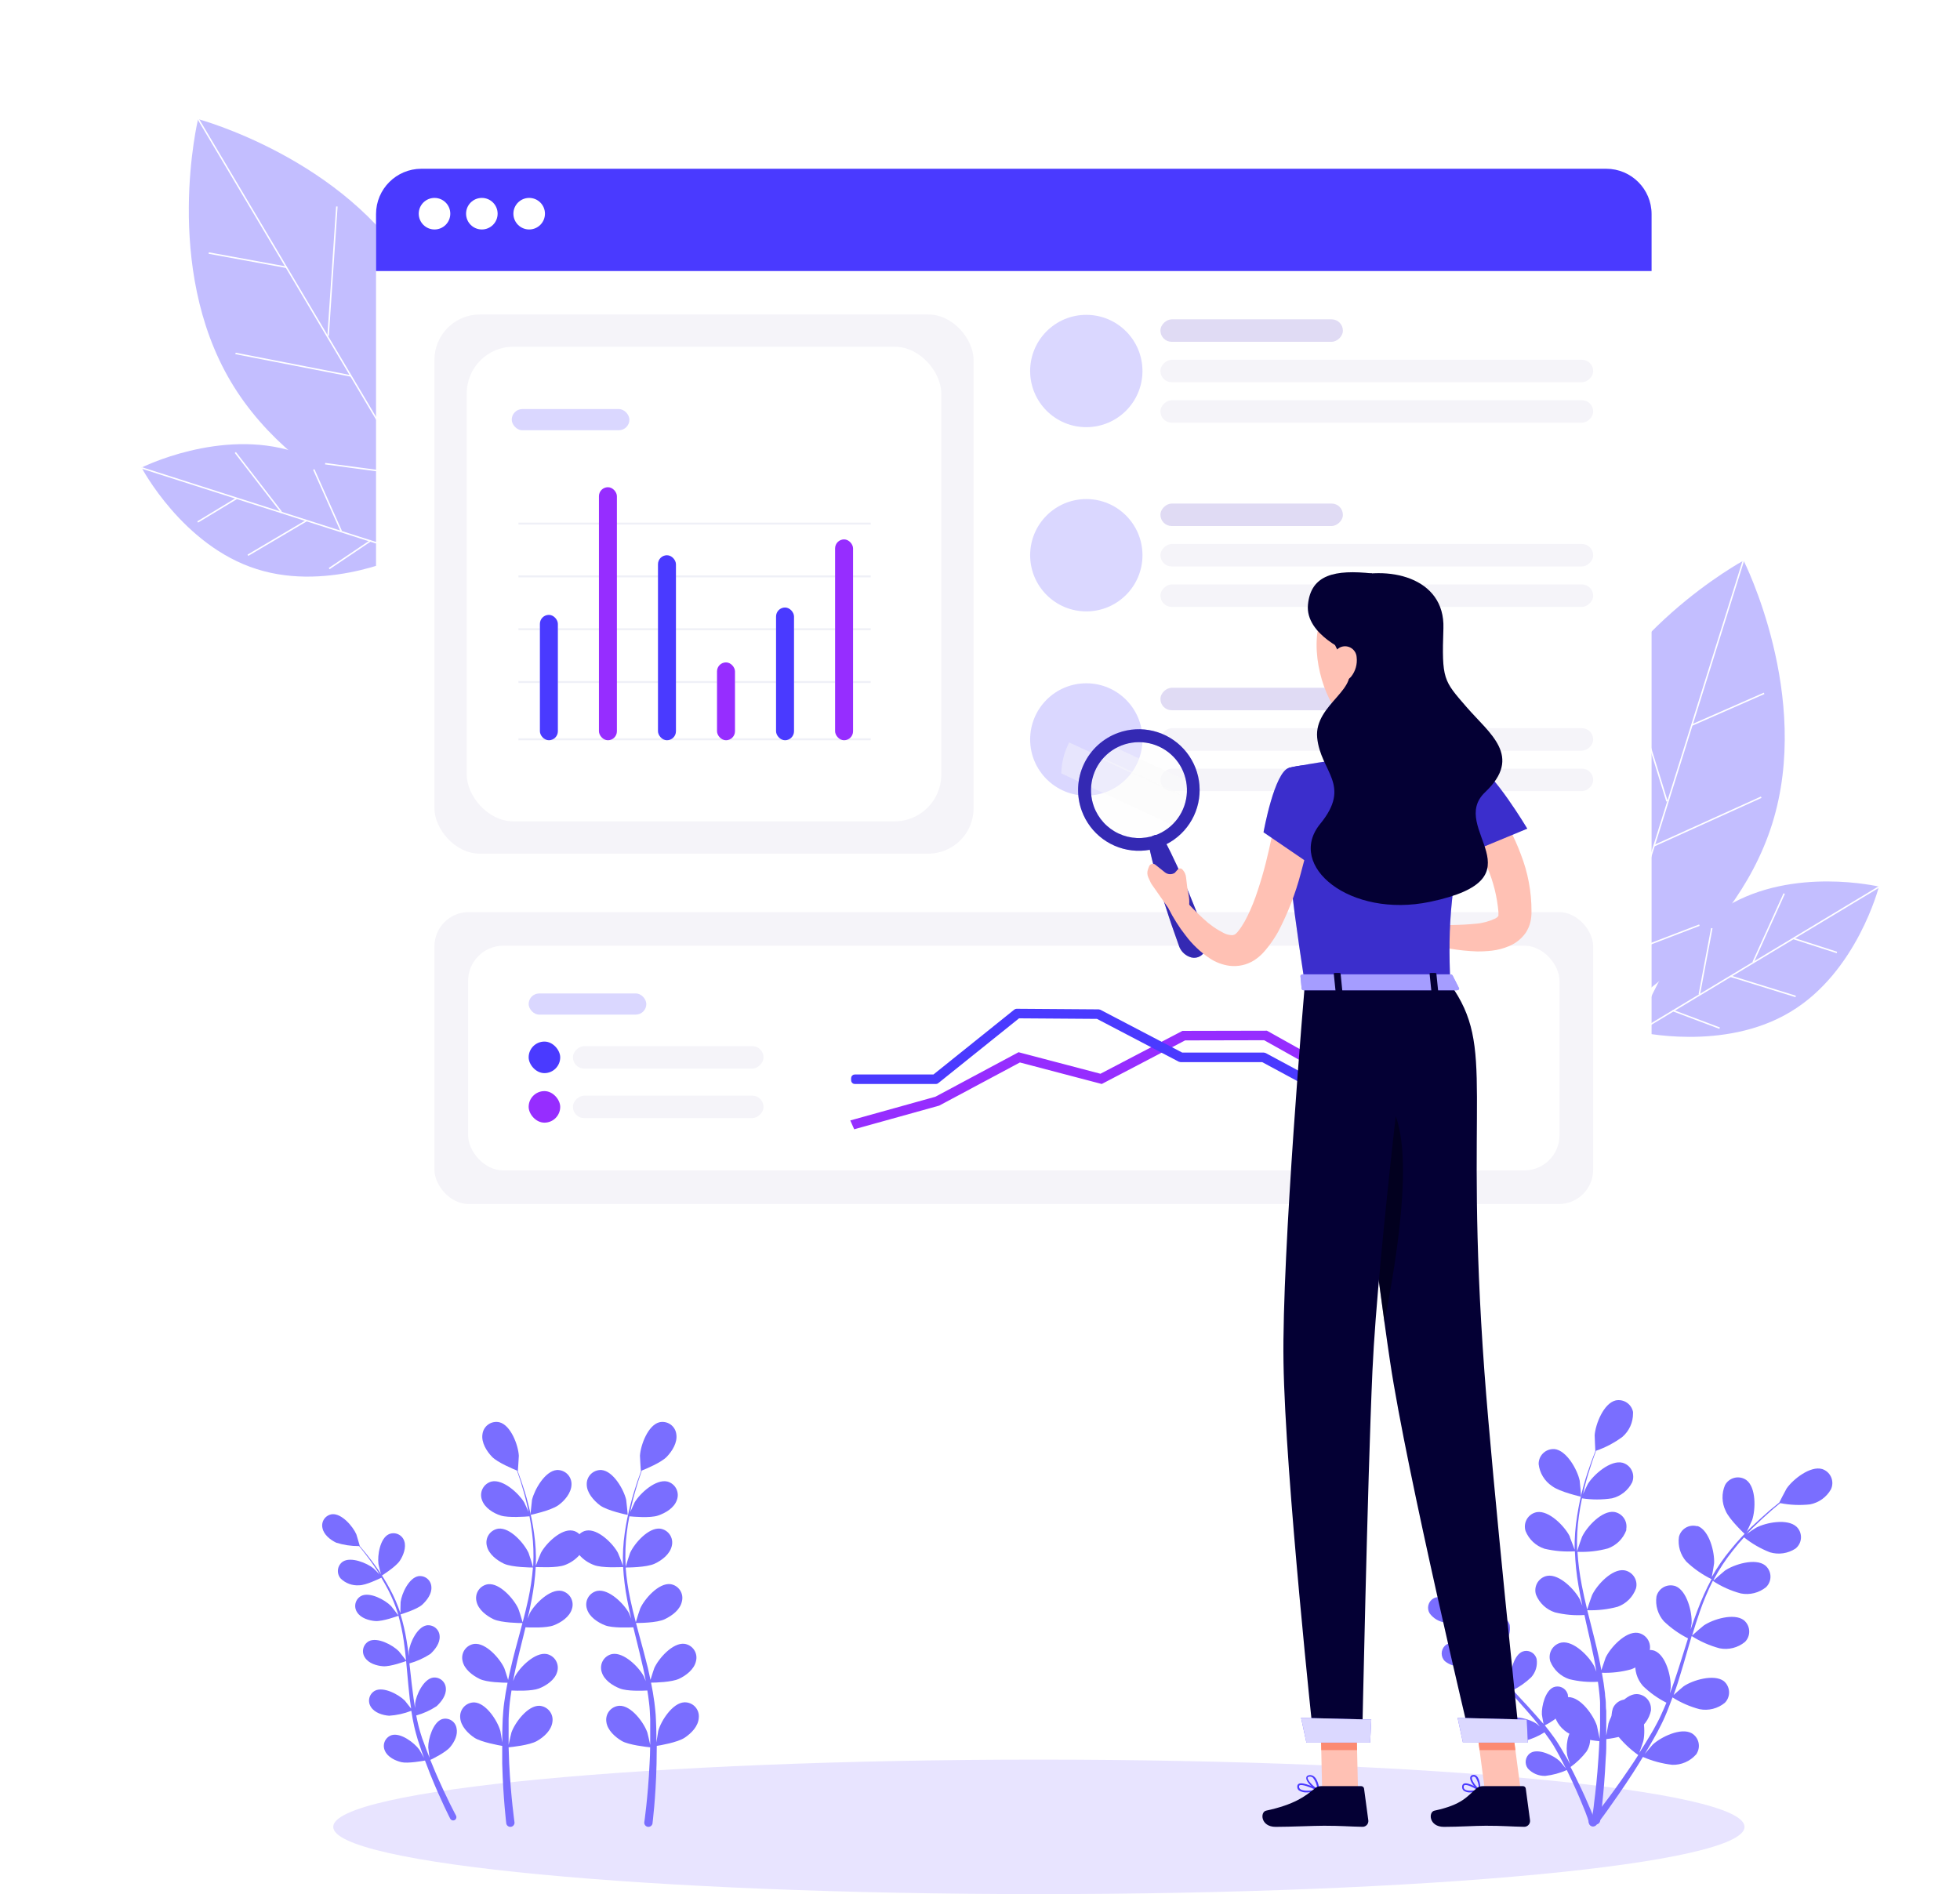 <svg width="626" height="605" viewBox="0 0 626 605" fill="none" xmlns="http://www.w3.org/2000/svg">
<path d="M73.752 121.946C95.619 158.742 142.431 171.258 142.431 171.258C142.431 171.258 153.811 124.15 131.945 87.354C110.078 50.558 63.266 38.042 63.266 38.042C63.266 38.042 51.886 85.15 73.752 121.946Z" fill="#C3BEFF"/>
<path d="M142.479 171.23L63.314 38.013" stroke="white" stroke-width="0.474" stroke-miterlimit="10"/>
<path d="M91.455 85.366L66.664 80.828" stroke="white" stroke-width="0.474" stroke-miterlimit="10"/>
<path d="M104.799 107.232L107.589 65.952" stroke="white" stroke-width="0.474" stroke-miterlimit="10"/>
<path d="M112.082 120.077L75.219 112.892" stroke="white" stroke-width="0.474" stroke-miterlimit="10"/>
<path d="M122.495 137.012L133.698 101.605" stroke="white" stroke-width="0.474" stroke-miterlimit="10"/>
<path d="M131.266 151.773L103.841 148.101" stroke="white" stroke-width="0.474" stroke-miterlimit="10"/>
<path d="M81.981 181.77C105.633 189.326 130.753 176.713 130.753 176.713C130.753 176.713 117.589 151.874 93.986 144.289C70.382 136.705 45.214 149.347 45.214 149.347C45.214 149.347 58.328 174.324 81.981 181.77Z" fill="#C3BEFF"/>
<path d="M130.792 176.777L45.204 149.44" stroke="white" stroke-width="0.474" stroke-miterlimit="10"/>
<path d="M75.632 159.159L63.13 166.722" stroke="white" stroke-width="0.474" stroke-miterlimit="10"/>
<path d="M89.836 163.515L75.168 144.537" stroke="white" stroke-width="0.474" stroke-miterlimit="10"/>
<path d="M97.929 166.274L79.181 177.353" stroke="white" stroke-width="0.474" stroke-miterlimit="10"/>
<path d="M108.973 169.619L100.215 149.95" stroke="white" stroke-width="0.474" stroke-miterlimit="10"/>
<path d="M118.451 172.649L105.14 181.612" stroke="white" stroke-width="0.474" stroke-miterlimit="10"/>
<path d="M142.628 114.718C136.845 138.852 151.299 162.99 151.299 162.99C151.299 162.99 175.09 147.994 180.847 123.854C186.604 99.713 172.205 75.63 172.205 75.63C172.205 75.63 148.385 90.577 142.628 114.718Z" fill="#C3BEFF"/>
<path d="M151.299 162.99L172.177 75.581" stroke="white" stroke-width="0.474" stroke-miterlimit="10"/>
<path d="M164.756 106.64L156.285 94.742" stroke="white" stroke-width="0.474" stroke-miterlimit="10"/>
<path d="M161.467 121.131L179.306 105.101" stroke="white" stroke-width="0.474" stroke-miterlimit="10"/>
<path d="M159.304 129.418L146.882 111.533" stroke="white" stroke-width="0.474" stroke-miterlimit="10"/>
<path d="M156.809 140.68L175.763 130.464" stroke="white" stroke-width="0.474" stroke-miterlimit="10"/>
<path d="M154.495 150.37L144.573 137.759" stroke="white" stroke-width="0.474" stroke-miterlimit="10"/>
<path d="M566.022 263.113C553.229 303.961 510.565 326.936 510.565 326.936C510.565 326.936 488.629 283.723 501.422 242.875C514.214 202.027 556.879 179.051 556.879 179.051C556.879 179.051 578.814 222.265 566.022 263.113Z" fill="#C3BEFF"/>
<path d="M510.51 326.92L556.824 179.035" stroke="white" stroke-width="0.474" stroke-miterlimit="10"/>
<path d="M540.362 231.602L563.438 221.468" stroke="white" stroke-width="0.474" stroke-miterlimit="10"/>
<path d="M532.419 255.956L520.186 216.432" stroke="white" stroke-width="0.474" stroke-miterlimit="10"/>
<path d="M528.294 270.135L562.507 254.641" stroke="white" stroke-width="0.474" stroke-miterlimit="10"/>
<path d="M522.065 289.015L503.001 257.146" stroke="white" stroke-width="0.474" stroke-miterlimit="10"/>
<path d="M516.934 305.401L542.773 295.502" stroke="white" stroke-width="0.474" stroke-miterlimit="10"/>
<path d="M571.808 323.222C550.536 336.029 523.185 329.55 523.185 329.55C523.185 329.55 530.266 302.344 551.485 289.52C572.704 276.696 600.109 283.192 600.109 283.192C600.109 283.192 593.107 310.521 571.808 323.222Z" fill="#C3BEFF"/>
<path d="M523.161 329.622L600.139 283.281" stroke="white" stroke-width="0.474" stroke-miterlimit="10"/>
<path d="M572.772 299.756L586.682 304.232" stroke="white" stroke-width="0.474" stroke-miterlimit="10"/>
<path d="M559.956 307.27L569.853 285.421" stroke="white" stroke-width="0.474" stroke-miterlimit="10"/>
<path d="M552.718 311.822L573.514 318.278" stroke="white" stroke-width="0.474" stroke-miterlimit="10"/>
<path d="M542.742 317.624L546.729 296.465" stroke="white" stroke-width="0.474" stroke-miterlimit="10"/>
<path d="M534.217 322.758L549.237 328.41" stroke="white" stroke-width="0.474" stroke-miterlimit="10"/>
<path d="M497.336 271.965C508.528 294.115 500.03 320.936 500.03 320.936C500.03 320.936 473.422 311.832 462.254 289.67C451.086 267.507 459.544 240.753 459.544 240.753C459.544 240.753 486.168 249.803 497.336 271.965Z" fill="#C3BEFF"/>
<path d="M500.029 320.936L459.559 240.699" stroke="white" stroke-width="0.474" stroke-miterlimit="10"/>
<path d="M473.942 269.209L479.441 255.677" stroke="white" stroke-width="0.474" stroke-miterlimit="10"/>
<path d="M480.484 282.551L459.429 271.067" stroke="white" stroke-width="0.474" stroke-miterlimit="10"/>
<path d="M484.499 290.115L492.462 269.847" stroke="white" stroke-width="0.474" stroke-miterlimit="10"/>
<path d="M489.522 300.499L468.724 294.929" stroke="white" stroke-width="0.474" stroke-miterlimit="10"/>
<path d="M494.008 309.393L500.755 294.834" stroke="white" stroke-width="0.474" stroke-miterlimit="10"/>
<path d="M331.807 605C456.279 605 557.184 595.383 557.184 583.52C557.184 571.657 456.279 562.041 331.807 562.041C207.335 562.041 106.431 571.657 106.431 583.52C106.431 595.383 207.335 605 331.807 605Z" fill="#E8E4FF"/>
<rect x="120.1" y="53.904" width="407.395" height="349.338" rx="14.903" fill="white"/>
<rect x="138.755" y="100.448" width="172.193" height="172.219" rx="14.485" fill="#F5F4F9"/>
<path d="M120.1 68.389C120.1 60.389 126.585 53.904 134.585 53.904H513.011C521.01 53.904 527.495 60.389 527.495 68.389V86.577H120.1V68.389Z" fill="#4A3AFF"/>
<ellipse cx="138.779" cy="68.256" rx="5.039" ry="5.04" fill="white"/>
<ellipse cx="153.896" cy="68.256" rx="5.039" ry="5.04" fill="white"/>
<ellipse cx="169.013" cy="68.256" rx="5.039" ry="5.04" fill="white"/>
<rect x="149.075" y="110.744" width="151.553" height="151.601" rx="14.903" fill="white"/>
<rect opacity="0.2" x="163.443" y="130.666" width="37.58" height="6.761" rx="3.381" fill="#4A3AFF"/>
<line x1="165.574" y1="167.243" x2="278.087" y2="167.243" stroke="#EFF0F7" stroke-width="0.615"/>
<line x1="165.574" y1="184.108" x2="278.087" y2="184.108" stroke="#EFF0F7" stroke-width="0.615"/>
<line x1="165.574" y1="200.973" x2="278.087" y2="200.973" stroke="#EFF0F7" stroke-width="0.615"/>
<line x1="165.574" y1="217.837" x2="278.087" y2="217.837" stroke="#EFF0F7" stroke-width="0.615"/>
<line x1="165.574" y1="236.136" x2="278.087" y2="236.136" stroke="#EFF0F7" stroke-width="0.615"/>
<ellipse opacity="0.2" cx="346.952" cy="118.505" rx="17.937" ry="17.939" fill="#4A3AFF"/>
<rect x="428.899" y="102.002" width="7.176" height="58.27" rx="3.588" transform="rotate(90 428.899 102.002)" fill="#E0DBF4"/>
<rect x="508.84" y="114.917" width="7.176" height="138.211" rx="3.588" transform="rotate(90 508.84 114.917)" fill="#F5F4F9"/>
<rect x="508.84" y="127.834" width="7.176" height="138.211" rx="3.588" transform="rotate(90 508.84 127.834)" fill="#F5F4F9"/>
<ellipse opacity="0.2" cx="346.954" cy="177.347" rx="17.937" ry="17.939" fill="#4A3AFF"/>
<rect x="428.9" y="160.843" width="7.176" height="58.27" rx="3.588" transform="rotate(90 428.9 160.843)" fill="#E0DBF4"/>
<rect x="508.841" y="173.759" width="7.176" height="138.211" rx="3.588" transform="rotate(90 508.841 173.759)" fill="#F5F4F9"/>
<rect x="508.841" y="186.675" width="7.176" height="138.211" rx="3.588" transform="rotate(90 508.841 186.675)" fill="#F5F4F9"/>
<ellipse opacity="0.2" cx="346.954" cy="236.189" rx="17.937" ry="17.939" fill="#4A3AFF"/>
<rect x="428.9" y="219.684" width="7.176" height="58.27" rx="3.588" transform="rotate(90 428.9 219.684)" fill="#E0DBF4"/>
<rect x="508.841" y="232.601" width="7.176" height="138.211" rx="3.588" transform="rotate(90 508.841 232.601)" fill="#F5F4F9"/>
<rect x="508.841" y="245.517" width="7.176" height="138.211" rx="3.588" transform="rotate(90 508.841 245.517)" fill="#F5F4F9"/>
<rect x="138.755" y="291.324" width="370.086" height="93.261" rx="10.961" fill="#F5F4F9"/>
<rect x="149.505" y="302.068" width="348.587" height="71.773" rx="11.255" fill="white"/>
<path d="M272.946 359.54L273.151 360.004L273.64 359.868L299.693 352.616L299.755 352.599L299.812 352.568L325.67 338.743L351.596 345.554L351.816 345.612L352.018 345.506L378.364 331.729L403.908 331.674L428.964 345.705L428.967 345.707L429.21 345.845L429.488 346.002L429.772 345.854L454.561 332.872L455.203 332.536L454.742 331.978L454.259 331.394L453.956 331.027L453.534 331.248L429.526 343.818L404.743 329.941L404.743 329.941L404.738 329.939L404.624 329.876L404.492 329.804L404.34 329.804L377.955 329.86L377.811 329.86L377.684 329.926L351.543 343.595L325.614 336.776L325.391 336.718L325.188 336.827L298.964 350.862L273.036 358.083L272.381 358.266L272.656 358.887L272.946 359.54Z" fill="#962DFF" stroke="#962DFF" stroke-width="1.174"/>
<path d="M428.73 352.386C428.99 352.526 429.313 352.451 429.485 352.212L454.95 316.736C455.053 316.593 455.086 316.411 455.04 316.241C454.994 316.07 454.873 315.93 454.712 315.858L453.949 315.517C453.695 315.403 453.395 315.484 453.233 315.711L428.543 350.106L403.962 336.869C403.877 336.823 403.781 336.798 403.684 336.798H377.451L351.193 323.056C351.11 323.013 351.018 322.99 350.925 322.989L324.706 322.802C324.571 322.801 324.439 322.846 324.334 322.931L298.346 343.786H273.009C272.685 343.786 272.422 344.049 272.422 344.374V345.069C272.422 345.393 272.685 345.656 273.009 345.656H298.921C299.055 345.656 299.184 345.611 299.289 345.527L325.266 324.68L350.503 324.858L376.771 338.601C376.855 338.645 376.949 338.668 377.044 338.668H403.272L428.73 352.386Z" fill="#4A3AFF" stroke="#4A3AFF" stroke-width="1.174" stroke-linejoin="round"/>
<rect opacity="0.2" x="168.847" y="317.319" width="37.58" height="6.761" rx="3.381" fill="#4A3AFF"/>
<rect x="168.847" y="332.691" width="10.078" height="10.079" rx="5.039" fill="#4A3AFF"/>
<rect x="243.858" y="334.144" width="7.176" height="60.87" rx="3.588" transform="rotate(90 243.858 334.144)" fill="#F5F4F9"/>
<rect x="168.847" y="348.511" width="10.078" height="10.079" rx="5.039" fill="#962DFF"/>
<rect x="243.857" y="349.964" width="7.176" height="60.87" rx="3.588" transform="rotate(90 243.857 349.964)" fill="#F5F4F9"/>
<path d="M511.83 576.801C513.943 574.044 516.92 570.04 520.24 565.11C521.226 563.681 522.252 562.152 523.238 560.582C520.582 558.704 518.222 556.439 516.236 553.862C515.473 552.665 514.977 551.317 514.782 549.91C514.588 548.504 514.7 547.072 515.11 545.712C515.574 544.575 516.469 543.668 517.6 543.189C518.731 542.71 520.006 542.699 521.145 543.157L521.588 543.358C525.008 545.37 525.612 552.413 524.908 555.874C524.908 556.095 524.022 558.651 523.56 559.898L525.39 557.001C526.296 555.552 527.201 554.002 528.086 552.513L529.374 550.119C529.837 549.314 530.179 548.489 530.581 547.644C531.165 546.437 531.688 545.129 532.231 543.861C529.472 542.469 526.941 540.664 524.727 538.508C523.786 537.439 523.089 536.178 522.683 534.813C522.276 533.447 522.171 532.01 522.373 530.6C522.672 529.39 523.44 528.347 524.508 527.702C525.575 527.057 526.855 526.862 528.066 527.16L528.408 527.26C532.11 528.689 533.8 535.611 533.599 539.152C533.599 539.152 533.478 539.997 533.338 540.883C533.82 539.615 534.303 538.347 534.746 537.039C536.013 533.337 537.18 529.514 538.387 525.691C538.629 524.906 538.89 524.121 539.132 523.316C536.3 521.885 533.696 520.04 531.406 517.843C530.466 516.777 529.769 515.519 529.363 514.158C528.956 512.796 528.85 511.362 529.052 509.955C529.196 509.357 529.457 508.793 529.819 508.296C530.181 507.799 530.638 507.379 531.164 507.059C531.689 506.74 532.272 506.527 532.88 506.433C533.488 506.34 534.108 506.367 534.706 506.514L535.088 506.615C538.79 508.023 540.48 514.966 540.279 518.487C540.279 518.608 540.138 519.493 539.957 520.499C540.641 518.487 541.345 516.475 542.109 514.462C543.391 511.011 544.904 507.65 546.636 504.401C543.684 502.951 540.97 501.057 538.589 498.787C537.649 497.721 536.952 496.464 536.545 495.102C536.139 493.74 536.033 492.306 536.235 490.899C536.379 490.301 536.639 489.738 537.002 489.241C537.364 488.744 537.821 488.323 538.346 488.004C538.872 487.684 539.455 487.471 540.063 487.378C540.671 487.284 541.291 487.311 541.888 487.458H542.27C545.972 488.887 547.662 495.809 547.461 499.331C547.461 499.592 546.918 502.771 546.676 503.918V503.798C548.451 500.637 550.512 497.647 552.833 494.863C554.876 492.354 557.066 489.969 559.392 487.72C561.544 485.708 563.617 483.816 565.427 482.247C566.433 481.402 567.379 480.637 568.264 479.953C568.264 479.953 570.437 475.687 570.618 475.446C572.63 472.528 578.203 468.101 581.985 469.228C582.581 469.423 583.132 469.735 583.606 470.145C584.079 470.556 584.466 471.057 584.744 471.62C585.021 472.182 585.183 472.794 585.221 473.42C585.259 474.046 585.171 474.673 584.963 475.264L584.782 475.707C584.085 476.946 583.126 478.018 581.973 478.849C580.819 479.679 579.498 480.248 578.102 480.516C574.928 480.866 571.719 480.73 568.586 480.114C567.661 480.838 566.715 481.643 565.669 482.549C563.838 484.158 561.806 486.01 559.633 488.143C559.07 488.726 558.486 489.35 557.923 489.974C558.873 489.252 559.86 488.58 560.881 487.962C563.999 486.311 570.94 484.943 573.837 487.7C574.273 488.132 574.618 488.646 574.854 489.213C575.09 489.779 575.212 490.386 575.212 491C575.212 491.614 575.09 492.221 574.854 492.787C574.618 493.354 574.273 493.868 573.837 494.3C573.719 494.424 573.592 494.539 573.455 494.642C572.264 495.419 570.919 495.928 569.512 496.133C568.105 496.338 566.67 496.235 565.307 495.829C562.316 494.664 559.521 493.049 557.018 491.04C555.77 492.409 554.543 493.837 553.336 495.407C551.102 498.206 549.129 501.203 547.441 504.361C547.396 504.566 547.307 504.758 547.179 504.924C547.682 504.421 550.68 501.846 550.901 501.685C553.819 499.673 560.639 497.56 563.758 499.995C564.714 500.777 565.321 501.908 565.445 503.137C565.57 504.367 565.202 505.596 564.421 506.554L564.059 506.957C562.946 507.859 561.649 508.507 560.258 508.855C558.868 509.202 557.419 509.241 556.012 508.969C552.824 508.119 549.794 506.76 547.039 504.945C545.447 508.132 544.062 511.419 542.894 514.784C542.009 517.28 541.224 519.835 540.44 522.411C541.124 521.767 543.9 519.372 544.121 519.231C547.039 517.219 553.839 515.106 556.977 517.521C557.933 518.314 558.537 519.452 558.658 520.688C558.779 521.925 558.406 523.158 557.621 524.121L557.279 524.483C556.168 525.389 554.871 526.039 553.48 526.387C552.089 526.735 550.638 526.772 549.232 526.495C546.072 525.649 543.06 524.326 540.299 522.572L539.273 526.073C538.166 529.916 537.06 533.76 535.872 537.522C535.45 538.83 534.987 540.098 534.545 541.386C535.591 540.44 537.522 538.79 537.703 538.649C540.621 536.637 547.421 534.625 550.559 536.959C551.517 537.762 552.117 538.91 552.231 540.155C552.344 541.399 551.96 542.637 551.163 543.599L550.861 543.921C549.75 544.827 548.453 545.478 547.062 545.825C545.671 546.173 544.22 546.21 542.814 545.934C539.761 545.129 536.85 543.86 534.183 542.171C533.418 544.183 532.613 546.376 531.728 548.388C531.326 549.234 530.963 550.139 530.521 550.944L529.273 553.379C528.368 555.009 527.523 556.518 526.638 558.007C526.195 558.771 525.753 559.476 525.33 560.22C526.235 559.114 527.724 557.383 527.865 557.242C530.46 554.828 536.858 551.688 540.319 553.62C540.846 553.933 541.306 554.347 541.674 554.838C542.041 555.329 542.308 555.888 542.459 556.482C542.61 557.076 542.643 557.694 542.556 558.301C542.468 558.908 542.262 559.492 541.948 560.019C541.948 560.16 541.767 560.301 541.667 560.442C540.72 561.504 539.552 562.346 538.245 562.909C536.938 563.472 535.524 563.743 534.102 563.701C530.87 563.332 527.71 562.484 524.727 561.186C523.64 562.977 522.574 564.707 521.548 566.297C518.268 571.368 515.371 575.453 513.299 578.37C511.227 581.288 509.959 582.797 509.959 582.797C509.852 582.957 509.713 583.092 509.549 583.193C509.386 583.295 509.203 583.36 509.012 583.385C508.822 583.409 508.628 583.393 508.445 583.337C508.261 583.281 508.091 583.186 507.947 583.059C507.796 582.945 507.67 582.801 507.576 582.637C507.482 582.473 507.422 582.292 507.399 582.104C507.377 581.916 507.392 581.726 507.445 581.544C507.498 581.363 507.586 581.193 507.706 581.047V581.047C509.277 579.836 510.666 578.406 511.83 576.801Z" fill="#7A6EFF"/>
<path d="M557.439 490.155C557.439 490.155 552.329 485.427 551.142 482.569C550.522 481.291 550.185 479.894 550.153 478.474C550.122 477.054 550.397 475.643 550.961 474.339C551.556 473.248 552.56 472.438 553.752 472.087C554.944 471.736 556.227 471.873 557.318 472.468L557.741 472.729C560.94 475.064 560.738 482.207 559.612 485.547C559.511 485.849 557.479 490.195 557.439 490.155Z" fill="#7A6EFF"/>
<path d="M506.318 578.693C505.372 576.318 503.984 572.938 502.133 568.974C501.61 567.827 501.026 566.619 500.423 565.372C498.238 566.342 495.917 566.974 493.542 567.243C492.497 567.273 491.457 567.076 490.495 566.666C489.533 566.257 488.671 565.643 487.969 564.869C487.42 564.139 487.182 563.222 487.307 562.317C487.431 561.413 487.908 560.594 488.633 560.039L488.955 559.838C491.49 558.429 496.198 560.723 498.109 562.474C498.23 562.595 499.517 564.084 500.121 564.869C499.739 564.124 499.376 563.38 498.974 562.615C498.411 561.508 497.787 560.361 497.163 559.234C496.841 558.651 496.499 558.087 496.157 557.504C495.815 556.92 495.433 556.377 495.051 555.814C494.669 555.25 493.884 554.164 493.28 553.339C491.363 554.546 489.274 555.455 487.084 556.035C486.054 556.226 484.994 556.19 483.98 555.929C482.965 555.668 482.02 555.189 481.209 554.526C480.889 554.206 480.635 553.827 480.462 553.409C480.289 552.991 480.2 552.543 480.2 552.091C480.2 551.639 480.289 551.191 480.462 550.773C480.635 550.355 480.889 549.976 481.209 549.656L481.39 549.395C483.684 547.604 488.693 549.153 490.826 550.622L491.812 551.447C491.208 550.669 490.584 549.884 489.941 549.093C488.07 546.899 486.118 544.706 484.166 542.513L482.959 541.145C480.987 542.393 478.836 543.336 476.582 543.942C475.555 544.132 474.499 544.096 473.487 543.835C472.476 543.574 471.534 543.096 470.727 542.432C470.407 542.113 470.153 541.733 469.98 541.315C469.807 540.898 469.718 540.45 469.718 539.998C469.718 539.545 469.807 539.097 469.98 538.68C470.153 538.262 470.407 537.882 470.727 537.563L470.988 537.321C473.282 535.53 478.292 537.08 480.444 538.529L481.571 539.494C480.525 538.287 479.559 537.08 478.533 535.832C476.826 533.72 475.272 531.487 473.886 529.152C471.857 530.463 469.638 531.454 467.307 532.09C466.28 532.28 465.224 532.244 464.212 531.983C463.201 531.722 462.259 531.244 461.452 530.58C460.811 529.932 460.451 529.057 460.451 528.146C460.451 527.234 460.811 526.359 461.452 525.711L461.714 525.469C463.987 523.678 468.997 525.228 471.149 526.677C471.31 526.797 473.161 528.347 473.745 528.91C472.434 526.597 471.33 524.173 470.445 521.666C469.644 519.426 468.972 517.142 468.433 514.825C467.91 512.672 467.568 510.68 467.287 508.909C467.126 507.943 467.025 507.078 466.904 506.253C466.904 506.253 465.053 503.275 464.892 503.073C463.806 500.699 463.122 495.507 465.275 493.556C465.96 492.963 466.851 492.664 467.755 492.724C468.659 492.784 469.503 493.199 470.103 493.878L470.345 494.2C470.862 495.109 471.175 496.12 471.261 497.162C471.348 498.205 471.207 499.254 470.848 500.236C469.87 502.37 468.567 504.338 466.985 506.072C467.105 506.937 467.246 507.842 467.427 508.828C467.749 510.599 468.132 512.571 468.715 514.704C468.856 515.267 469.037 515.871 469.198 516.455C469.198 515.408 469.037 513.959 469.057 513.819C469.198 511.243 471.069 506.313 473.785 505.569C474.665 505.356 475.594 505.502 476.367 505.973C477.14 506.445 477.695 507.204 477.909 508.084C477.919 508.218 477.919 508.352 477.909 508.486C477.947 509.531 477.756 510.571 477.35 511.534C476.943 512.497 476.331 513.359 475.555 514.06C473.731 515.503 471.695 516.657 469.52 517.481C469.902 518.769 470.345 520.097 470.868 521.505C471.791 523.972 472.935 526.349 474.288 528.608L474.55 528.991C474.409 528.488 473.926 525.63 473.906 525.409C473.765 522.833 474.992 517.722 477.708 516.676C478.554 516.364 479.489 516.401 480.308 516.778C481.126 517.155 481.762 517.842 482.074 518.688C482.126 518.812 482.167 518.94 482.195 519.07C482.355 520.103 482.284 521.158 481.989 522.16C481.693 523.162 481.179 524.086 480.485 524.866C478.741 526.529 476.762 527.926 474.61 529.011C476.011 531.23 477.557 533.354 479.237 535.369C480.465 536.859 481.792 538.327 483.12 539.796C482.959 539.112 482.497 536.456 482.497 536.255C482.336 533.679 483.583 528.568 486.299 527.522C487.145 527.21 488.08 527.247 488.899 527.624C489.717 528.001 490.353 528.688 490.665 529.534C490.717 529.657 490.757 529.785 490.786 529.916C490.945 530.949 490.875 532.004 490.579 533.006C490.284 534.007 489.77 534.932 489.076 535.712C487.343 537.38 485.369 538.777 483.221 539.857L485.052 541.869C487.064 544.022 489.075 546.175 490.967 548.348C491.631 549.113 492.254 549.878 492.979 550.642C492.777 549.636 492.476 547.785 492.456 547.624C492.315 545.028 493.542 539.937 496.258 538.891C497.104 538.579 498.039 538.616 498.857 538.993C499.676 539.37 500.311 540.057 500.624 540.903C500.679 541.025 500.72 541.154 500.745 541.285C500.904 542.318 500.834 543.373 500.538 544.375C500.243 545.376 499.729 546.301 499.034 547.081C497.377 548.707 495.477 550.065 493.401 551.105C494.447 552.393 495.413 553.681 496.379 555.009C496.761 555.592 497.204 556.156 497.546 556.739C497.888 557.323 498.25 557.886 498.592 558.45C499.276 559.637 499.92 560.744 500.604 561.85C500.906 562.434 501.187 562.977 501.489 563.52C501.147 562.534 500.604 560.945 500.584 560.784C500.04 558.248 500.483 553.037 503.018 551.588C503.435 551.409 503.884 551.315 504.338 551.31C504.791 551.306 505.242 551.391 505.663 551.561C506.083 551.731 506.466 551.983 506.789 552.302C507.112 552.621 507.369 553 507.545 553.419C507.862 554.424 507.953 555.486 507.81 556.53C507.668 557.574 507.295 558.573 506.72 559.456C505.268 561.347 503.546 563.015 501.61 564.406C502.314 565.754 502.998 567.082 503.622 568.43C505.634 572.455 507.062 575.775 508.068 578.169C509.074 580.564 509.577 581.952 509.577 581.952C509.662 582.209 509.644 582.488 509.528 582.732C509.412 582.976 509.206 583.165 508.953 583.26C508.825 583.304 508.689 583.323 508.554 583.314C508.419 583.306 508.287 583.271 508.165 583.211C508.044 583.151 507.935 583.068 507.846 582.966C507.757 582.864 507.688 582.745 507.645 582.616V582.616C507.281 581.283 506.837 579.973 506.318 578.693Z" fill="#7A6EFF"/>
<path d="M468.997 517.199C466.676 517.912 464.262 518.279 461.834 518.286C460.795 518.192 459.788 517.876 458.882 517.359C457.976 516.842 457.192 516.135 456.583 515.287C456.12 514.503 455.987 513.566 456.213 512.683C456.44 511.801 457.007 511.044 457.79 510.579L458.132 510.398C460.828 509.271 465.234 512.108 466.924 514.08C467.065 514.221 469.037 517.199 468.997 517.199Z" fill="#7A6EFF"/>
<path d="M509.134 575.896C509.577 572.455 510.14 567.505 510.522 561.549C510.643 559.838 510.744 558.027 510.824 556.156C507.59 555.86 504.417 555.087 501.408 553.862C500.141 553.219 499.03 552.305 498.154 551.186C497.278 550.066 496.658 548.768 496.338 547.383C496.253 546.77 496.29 546.146 496.446 545.547C496.602 544.948 496.875 544.386 497.249 543.892C497.623 543.399 498.09 542.984 498.624 542.671C499.158 542.359 499.749 542.155 500.362 542.07H500.865C504.889 542.07 508.913 547.866 510.039 551.226C510.039 551.427 510.663 554.063 510.925 555.412C510.905 554.27 510.946 553.128 511.045 551.991V543.942C511.045 543.016 510.905 542.131 510.844 541.205C510.723 539.857 510.542 538.489 510.361 537.181C507.278 537.363 504.185 537.078 501.187 536.336C499.832 535.885 498.591 535.147 497.549 534.171C496.507 533.195 495.689 532.004 495.151 530.681C494.963 530.095 494.893 529.477 494.944 528.863C494.995 528.249 495.167 527.651 495.449 527.104C495.731 526.556 496.118 526.07 496.588 525.672C497.059 525.274 497.603 524.973 498.189 524.786L498.773 524.645C502.676 524.021 507.625 529.152 509.215 532.291C509.215 532.412 509.536 533.096 509.858 533.941C509.637 532.593 509.416 531.245 509.154 529.917C508.37 526.073 507.484 522.19 506.579 518.286C506.398 517.481 506.237 516.676 506.056 515.851C502.886 516.055 499.703 515.77 496.62 515.006C495.265 514.563 494.022 513.829 492.98 512.856C491.937 511.883 491.12 510.694 490.584 509.372C490.396 508.785 490.326 508.168 490.377 507.554C490.428 506.94 490.6 506.342 490.882 505.795C491.164 505.247 491.551 504.76 492.021 504.363C492.492 503.965 493.036 503.664 493.622 503.476L494.206 503.335C498.109 502.712 503.058 507.843 504.647 510.982C504.647 511.103 505.03 511.928 505.392 512.873C504.929 510.74 504.507 508.627 504.145 506.495C503.522 502.861 503.139 499.191 502.998 495.508C499.736 495.707 496.462 495.429 493.28 494.683C491.923 494.236 490.681 493.499 489.638 492.522C488.596 491.546 487.779 490.353 487.245 489.028C487.057 488.442 486.986 487.824 487.037 487.21C487.088 486.596 487.26 485.998 487.542 485.451C487.824 484.903 488.211 484.417 488.682 484.019C489.152 483.621 489.696 483.32 490.282 483.133L490.846 482.992C494.749 482.368 499.698 487.499 501.308 490.638C501.308 490.88 502.555 493.898 502.917 495.005C502.863 491.379 503.133 487.757 503.722 484.179C504.211 480.984 504.883 477.82 505.734 474.701C506.539 471.804 507.424 469.188 508.249 466.894C508.691 465.667 509.134 464.54 509.536 463.493C509.536 463.493 509.295 458.724 509.315 458.423C509.577 454.901 512.172 448.241 516.015 447.315C516.62 447.189 517.244 447.184 517.851 447.299C518.459 447.415 519.037 447.65 519.553 447.991C520.069 448.331 520.513 448.77 520.859 449.283C521.204 449.795 521.445 450.371 521.568 450.977C521.577 451.132 521.577 451.286 521.568 451.44C521.58 452.861 521.284 454.268 520.7 455.564C520.117 456.859 519.259 458.013 518.188 458.946C515.621 460.849 512.778 462.349 509.758 463.393C509.355 464.479 508.933 465.647 508.49 466.975C507.726 469.269 506.881 471.884 506.156 474.782C505.975 475.567 505.794 476.412 505.613 477.217C506.197 475.909 507.042 474.138 507.142 473.977C509.013 470.979 514.365 466.27 518.208 467.216C519.4 467.545 520.412 468.334 521.024 469.409C521.635 470.484 521.794 471.758 521.467 472.951C521.426 473.122 521.372 473.29 521.306 473.454C520.668 474.728 519.76 475.848 518.644 476.734C517.529 477.62 516.233 478.252 514.848 478.585C511.674 479.068 508.445 479.068 505.271 478.585C504.889 480.396 504.547 482.247 504.285 484.199C503.779 487.744 503.584 491.326 503.702 494.904V495.528C503.883 494.844 505.171 491.101 505.291 490.86C506.82 487.66 511.629 482.408 515.552 482.931C516.16 483.032 516.742 483.251 517.265 483.576C517.788 483.901 518.242 484.326 518.601 484.827C518.96 485.328 519.216 485.895 519.356 486.495C519.496 487.095 519.516 487.716 519.415 488.324C519.424 488.478 519.424 488.633 519.415 488.787C518.915 490.118 518.132 491.325 517.122 492.325C516.111 493.326 514.896 494.096 513.56 494.582C510.39 495.445 507.105 495.811 503.823 495.669C504.047 499.236 504.504 502.785 505.191 506.293C505.674 508.869 506.277 511.485 506.921 514.101C507.183 513.195 508.37 509.734 508.49 509.493C509.999 506.293 514.808 501.041 518.731 501.565C519.338 501.66 519.92 501.874 520.443 502.195C520.967 502.516 521.423 502.937 521.783 503.435C522.144 503.932 522.403 504.495 522.546 505.093C522.688 505.691 522.711 506.311 522.614 506.917L522.493 507.42C522.006 508.755 521.23 509.967 520.222 510.968C519.213 511.97 517.997 512.737 516.659 513.215C513.499 514.064 510.231 514.438 506.961 514.322L507.846 517.864C508.812 521.747 509.858 525.631 510.663 529.474C510.965 530.822 511.206 532.15 511.448 533.498C511.89 532.15 512.715 529.756 512.816 529.474C514.325 526.275 519.153 521.023 523.056 521.546C523.663 521.641 524.245 521.856 524.769 522.177C525.293 522.498 525.748 522.919 526.109 523.416C526.47 523.913 526.729 524.477 526.871 525.074C527.014 525.672 527.037 526.292 526.939 526.898L526.819 527.401C526.331 528.737 525.556 529.948 524.548 530.95C523.539 531.951 522.323 532.718 520.984 533.197C517.94 534.037 514.785 534.41 511.629 534.303C512.031 536.517 512.373 538.71 512.615 540.903C512.615 541.849 512.856 542.815 512.876 543.721C512.896 544.626 512.876 545.552 513.017 546.457V554.345C513.258 552.936 513.661 550.703 513.721 550.502C514.747 547.121 518.691 541.185 522.654 541.105C523.89 541.115 525.072 541.614 525.943 542.492C526.813 543.37 527.302 544.557 527.302 545.793C527.312 545.974 527.312 546.155 527.302 546.336C527.014 547.728 526.426 549.04 525.578 550.18C524.73 551.32 523.643 552.261 522.393 552.937C519.425 554.266 516.269 555.128 513.037 555.492C513.037 557.504 513.037 559.617 512.856 561.529C512.574 567.565 512.132 572.556 511.75 576.037C511.367 579.518 511.086 581.55 511.086 581.55C511.061 581.731 511.001 581.906 510.908 582.064C510.816 582.222 510.693 582.36 510.548 582.47C510.402 582.58 510.236 582.661 510.059 582.707C509.882 582.752 509.697 582.763 509.516 582.737C509.153 582.683 508.825 582.488 508.603 582.194C508.381 581.901 508.283 581.533 508.329 581.168V581.168C508.696 579.427 508.965 577.667 509.134 575.896V575.896Z" fill="#7A6EFF"/>
<path d="M504.969 478.062C504.969 478.062 498.169 476.553 495.714 474.681C494.531 473.894 493.534 472.858 492.794 471.645C492.053 470.432 491.588 469.071 491.429 467.659C491.402 466.417 491.867 465.214 492.722 464.313C493.577 463.412 494.754 462.886 495.996 462.849H496.479C500.402 463.272 503.822 469.53 504.526 472.91C504.607 473.293 505.029 478.082 504.969 478.062Z" fill="#7A6EFF"/>
<path opacity="0.3" d="M347.943 258.119C349.148 261.435 351.364 264.288 354.279 266.276C357.194 268.263 360.66 269.284 364.186 269.194C366.008 269.149 367.81 268.804 369.519 268.173C372.649 267.032 375.371 264.988 377.34 262.3C379.309 259.612 380.437 256.401 380.581 253.071C380.726 249.742 379.88 246.445 378.15 243.597C376.421 240.749 373.886 238.477 370.866 237.07C367.846 235.663 364.477 235.183 361.184 235.69C357.891 236.198 354.823 237.671 352.367 239.923C349.911 242.175 348.178 245.105 347.387 248.342C346.596 251.579 346.782 254.977 347.923 258.108L347.943 258.119Z" fill="#FAFAFA"/>
<path opacity="0.4" d="M350.547 241.873L380.276 255.728C380.327 255.472 380.378 255.227 380.419 254.972C380.681 253.335 380.698 251.668 380.47 250.026V250.026L354.797 238.062C353.172 239.079 351.735 240.368 350.547 241.873Z" fill="#FAFAFA"/>
<path opacity="0.4" d="M338.959 247.038L376.323 264.439C378.921 262.172 380.959 259.334 382.278 256.148L341.485 237.135C339.895 240.198 339.031 243.587 338.959 247.038V247.038Z" fill="#FAFAFA"/>
<path d="M357.126 234.087C360.733 232.78 364.646 232.571 368.372 233.487C372.098 234.403 375.468 236.402 378.059 239.233C380.649 242.063 382.342 245.598 382.925 249.391C383.507 253.183 382.953 257.064 381.332 260.541C379.711 264.019 377.096 266.938 373.817 268.931C370.538 270.923 366.742 271.898 362.909 271.734C359.076 271.57 355.378 270.274 352.281 268.009C349.185 265.744 346.829 262.611 345.511 259.008C344.633 256.609 344.238 254.061 344.347 251.509C344.456 248.957 345.068 246.452 346.147 244.137C347.226 241.821 348.751 239.742 350.635 238.018C352.519 236.293 354.725 234.958 357.126 234.087V234.087ZM369.017 266.783C371.864 265.747 374.339 263.89 376.131 261.447C377.922 259.004 378.95 256.085 379.084 253.059C379.217 250.032 378.451 247.034 376.882 244.443C375.313 241.851 373.011 239.783 370.268 238.499C367.524 237.216 364.461 236.774 361.467 237.231C358.472 237.687 355.68 239.02 353.443 241.063C351.206 243.106 349.625 245.765 348.898 248.707C348.172 251.648 348.333 254.738 349.362 257.588C350.049 259.482 351.102 261.222 352.462 262.709C353.822 264.196 355.462 265.4 357.287 266.252C359.113 267.104 361.089 267.588 363.101 267.676C365.114 267.763 367.125 267.453 369.017 266.763V266.783Z" fill="#4A3AFF"/>
<path opacity="0.3" d="M357.126 234.087C360.733 232.78 364.646 232.571 368.372 233.487C372.098 234.403 375.468 236.402 378.059 239.233C380.649 242.063 382.342 245.598 382.925 249.391C383.507 253.183 382.953 257.064 381.332 260.541C379.711 264.019 377.096 266.938 373.817 268.931C370.538 270.923 366.742 271.898 362.909 271.734C359.076 271.57 355.378 270.274 352.281 268.009C349.185 265.744 346.829 262.611 345.511 259.008C344.633 256.609 344.238 254.061 344.347 251.509C344.456 248.957 345.068 246.452 346.147 244.137C347.226 241.821 348.751 239.742 350.635 238.018C352.519 236.293 354.725 234.958 357.126 234.087V234.087ZM369.017 266.783C371.864 265.747 374.339 263.89 376.131 261.447C377.922 259.004 378.95 256.085 379.084 253.059C379.217 250.032 378.451 247.034 376.882 244.443C375.313 241.851 373.011 239.783 370.268 238.499C367.524 237.216 364.461 236.774 361.467 237.231C358.472 237.687 355.68 239.02 353.443 241.063C351.206 243.106 349.625 245.765 348.898 248.707C348.172 251.648 348.333 254.738 349.362 257.588C350.049 259.482 351.102 261.222 352.462 262.709C353.822 264.196 355.462 265.4 357.287 266.252C359.113 267.104 361.089 267.588 363.101 267.676C365.114 267.763 367.125 267.453 369.017 266.763V266.783Z" fill="black"/>
<path d="M366.887 269.875C368.184 276.144 369.987 282.25 371.858 288.314C372.855 291.333 373.784 294.365 374.863 297.343L376.447 301.836C376.695 302.693 377.137 303.481 377.739 304.139C378.34 304.797 379.085 305.309 379.915 305.633C380.8 306.011 381.794 306.037 382.698 305.707C383.601 305.378 384.344 304.716 384.777 303.858C385.205 303.076 385.448 302.206 385.486 301.315C385.524 300.425 385.356 299.537 384.996 298.722L383.316 294.269C382.223 291.292 380.981 288.369 379.806 285.418C377.348 279.559 374.794 273.74 371.749 268.099C371.458 267.534 370.971 267.095 370.379 266.864C369.788 266.633 369.132 266.625 368.535 266.843C367.939 267.061 367.442 267.489 367.138 268.048C366.835 268.606 366.746 269.255 366.887 269.875V269.875Z" fill="#4A3AFF"/>
<path opacity="0.3" d="M366.887 269.875C368.184 276.144 369.987 282.25 371.858 288.314C372.855 291.333 373.784 294.365 374.863 297.343L376.447 301.836C376.695 302.693 377.137 303.481 377.739 304.139C378.34 304.797 379.085 305.309 379.915 305.633C380.8 306.011 381.794 306.037 382.698 305.707C383.601 305.378 384.344 304.716 384.777 303.858C385.205 303.076 385.448 302.206 385.486 301.315C385.524 300.425 385.356 299.537 384.996 298.722L383.316 294.269C382.223 291.292 380.981 288.369 379.806 285.418C377.348 279.559 374.794 273.74 371.749 268.099C371.458 267.534 370.971 267.095 370.379 266.864C369.788 266.633 369.132 266.625 368.535 266.843C367.939 267.061 367.442 267.489 367.138 268.048C366.835 268.606 366.746 269.255 366.887 269.875V269.875Z" fill="black"/>
<path d="M467.823 263.906C468.069 264.248 468.465 264.849 468.779 265.34L469.803 266.938C470.472 268.018 471.169 269.124 471.715 270.258C472.943 272.473 474.051 274.752 475.034 277.087C476.967 281.617 478.165 286.426 478.584 291.333V292.248V292.439C478.584 292.562 478.339 292.958 477.642 293.354C475.673 294.295 473.549 294.869 471.374 295.048C466.126 295.559 460.843 295.605 455.587 295.185L454.398 300.853C460.027 302.677 465.884 303.703 471.797 303.899C473.39 303.912 474.981 303.825 476.563 303.639C478.361 303.428 480.122 302.968 481.794 302.274C483.987 301.403 485.884 299.918 487.256 297.998C488 296.885 488.532 295.644 488.827 294.338C489.053 293.274 489.158 292.188 489.141 291.101C489.158 284.862 488 278.676 485.727 272.866C484.679 270.03 483.438 267.269 482.012 264.603C481.302 263.237 480.537 261.98 479.745 260.696C479.349 260.054 478.939 259.413 478.502 258.784C478.065 258.156 477.669 257.569 477.137 256.804L467.823 263.906Z" fill="#FFC1B4"/>
<path d="M471.907 244.907C476.632 246.054 487.803 264.685 487.803 264.685L462.771 275.052C462.771 275.052 458.25 260.874 461.091 255.206C464.041 249.305 465.529 243.336 471.907 244.907Z" fill="#4A3AFF"/>
<path opacity="0.2" d="M471.907 244.907C476.632 246.054 487.803 264.685 487.803 264.685L462.771 275.052C462.771 275.052 458.25 260.874 461.091 255.206C464.041 249.305 465.529 243.336 471.907 244.907Z" fill="black"/>
<path d="M454.535 294.597L443.064 293.382L449.441 303.025C449.441 303.025 456.761 302.355 458.632 297.971L454.535 294.597Z" fill="#FFC1B4"/>
<path d="M434.883 298.49L443.692 308.065L449.51 303.025L443.064 293.382L434.883 298.49Z" fill="#FFC1B4"/>
<path d="M469.626 572.511C470.648 572.486 471.665 572.348 472.658 572.101C472.708 572.088 472.752 572.06 472.787 572.021C472.821 571.982 472.842 571.934 472.849 571.883C472.858 571.832 472.853 571.779 472.834 571.73C472.815 571.682 472.782 571.64 472.739 571.61C472.343 571.35 468.902 569.11 467.55 569.711C467.4 569.78 467.27 569.886 467.175 570.021C467.079 570.155 467.02 570.312 467.004 570.476C466.952 570.736 466.966 571.004 467.045 571.257C467.123 571.51 467.264 571.739 467.454 571.924C468.087 572.369 468.855 572.577 469.626 572.511V572.511ZM471.879 571.719C469.885 572.115 468.397 572.047 467.782 571.514C467.656 571.393 467.564 571.241 467.516 571.073C467.468 570.905 467.465 570.727 467.509 570.558C467.508 570.482 467.53 570.408 467.571 570.345C467.613 570.282 467.672 570.232 467.741 570.203C468.479 569.902 470.472 570.845 471.879 571.719V571.719Z" fill="#4A3AFF"/>
<path d="M472.59 572.115C472.661 572.112 472.729 572.082 472.779 572.032C472.83 571.981 472.859 571.913 472.863 571.842C472.863 571.705 472.863 568.414 471.634 567.307C471.483 567.162 471.302 567.054 471.103 566.99C470.904 566.926 470.693 566.908 470.487 566.939C470.269 566.941 470.059 567.018 469.893 567.158C469.726 567.297 469.612 567.49 469.572 567.703C469.312 568.987 471.374 571.46 472.453 572.074C472.494 572.1 472.541 572.115 472.59 572.115ZM470.678 567.471C470.898 567.472 471.109 567.561 471.265 567.717C471.976 568.777 472.339 570.033 472.303 571.309C471.224 570.449 469.94 568.578 470.104 567.813C470.104 567.676 470.2 567.526 470.555 567.485L470.678 567.471Z" fill="#4A3AFF"/>
<path d="M417.595 572.511C418.806 572.485 420.013 572.348 421.2 572.101C421.253 572.093 421.302 572.066 421.339 572.027C421.376 571.987 421.399 571.937 421.405 571.883C421.417 571.827 421.41 571.768 421.385 571.716C421.361 571.664 421.319 571.622 421.268 571.596C420.749 571.336 416.215 569.001 414.809 569.766C414.675 569.836 414.563 569.94 414.481 570.067C414.4 570.193 414.353 570.339 414.344 570.49C414.302 570.739 414.324 570.995 414.408 571.234C414.492 571.473 414.634 571.686 414.822 571.855C415.646 572.381 416.623 572.612 417.595 572.511ZM420.326 571.719C417.786 572.142 415.901 572.033 415.205 571.405C415.091 571.295 415.004 571.16 414.952 571.01C414.9 570.861 414.883 570.701 414.904 570.544C414.905 570.481 414.924 570.42 414.957 570.367C414.991 570.314 415.039 570.271 415.095 570.244C415.833 569.834 418.428 570.845 420.299 571.719H420.326Z" fill="#4A3AFF"/>
<path d="M421.144 572.115C421.192 572.134 421.246 572.134 421.294 572.115C421.334 572.087 421.366 572.051 421.387 572.008C421.409 571.965 421.419 571.917 421.417 571.869C421.417 571.746 421.158 568.659 419.724 567.471C419.52 567.292 419.281 567.157 419.023 567.075C418.764 566.993 418.491 566.965 418.222 566.993C417.471 567.075 417.252 567.457 417.211 567.771C416.993 569.137 419.642 571.514 421.035 572.142L421.144 572.115ZM418.413 567.471C418.759 567.473 419.094 567.599 419.355 567.826C420.157 568.84 420.633 570.074 420.721 571.364C419.355 570.517 417.512 568.632 417.648 567.799C417.648 567.799 417.648 567.526 418.181 567.485L418.413 567.471Z" fill="#4A3AFF"/>
<path d="M451.954 217.234C450.588 224.063 447.475 237.722 452.2 242.298C452.2 242.298 450.301 249.127 437.683 249.127C423.821 249.127 431.1 242.298 431.1 242.298C438.68 240.495 438.529 234.881 437.232 229.609L451.954 217.234Z" fill="#FFC1B4"/>
<path d="M433.722 571.842H422.278L421.69 545.344H433.135L433.722 571.842Z" fill="#FFC1B4"/>
<path d="M485.699 571.842H474.255L470.745 545.344H482.19L485.699 571.842Z" fill="#FFC1B4"/>
<path d="M473.558 570.517H486.409C486.629 570.512 486.843 570.589 487.01 570.733C487.176 570.877 487.283 571.077 487.31 571.296L488.676 581.471C488.699 581.729 488.668 581.989 488.585 582.235C488.502 582.48 488.369 582.705 488.194 582.897C488.02 583.088 487.807 583.241 487.571 583.346C487.334 583.451 487.078 583.506 486.819 583.507C482.339 583.425 480.182 583.165 474.528 583.165C471.059 583.165 465.979 583.52 461.172 583.52C456.365 583.52 456.146 578.767 458.154 578.344C467.126 576.418 468.56 573.754 471.592 571.214C472.145 570.758 472.841 570.512 473.558 570.517V570.517Z" fill="#040034"/>
<path d="M421.896 570.517H434.747C434.968 570.514 435.182 570.592 435.35 570.735C435.518 570.878 435.629 571.077 435.662 571.295L437.027 581.471C437.054 581.729 437.027 581.989 436.946 582.236C436.865 582.482 436.734 582.708 436.56 582.901C436.386 583.093 436.174 583.246 435.936 583.35C435.699 583.455 435.443 583.508 435.184 583.506C430.704 583.424 428.547 583.165 422.893 583.165C419.41 583.165 412.213 583.52 407.42 583.52C402.626 583.52 402.394 578.767 404.388 578.343C413.374 576.417 416.911 573.754 419.957 571.213C420.501 570.761 421.188 570.514 421.896 570.517V570.517Z" fill="#040034"/>
<path d="M421.691 545.358L421.992 559.003H433.436L433.135 545.358H421.691Z" fill="#FB8A72"/>
<path d="M482.19 545.358H470.745L472.562 559.003H484.006L482.19 545.358Z" fill="#FB8A72"/>
<path d="M411.749 245.235C411.749 245.235 406.287 247.16 416.761 314.279H463.194C462.538 295.376 462.593 283.711 471.879 244.907C465.382 243.563 458.796 242.692 452.173 242.298C445.148 241.806 438.098 241.806 431.073 242.298C422.033 243.131 411.749 245.235 411.749 245.235Z" fill="#4A3AFF"/>
<path opacity="0.2" d="M411.749 245.235C411.749 245.235 406.287 247.16 416.761 314.279H463.194C462.538 295.376 462.593 283.711 471.879 244.907C465.382 243.563 458.796 242.692 452.173 242.298C445.148 241.806 438.098 241.806 431.073 242.298C422.033 243.131 411.749 245.235 411.749 245.235Z" fill="black"/>
<path d="M407.992 257.965C406.995 263.824 405.698 269.957 404.237 275.803C403.486 278.74 402.639 281.635 401.697 284.449C400.817 287.202 399.744 289.891 398.487 292.494C397.917 293.694 397.265 294.853 396.535 295.963C396.193 296.496 395.838 296.947 395.483 297.411C395.274 297.686 395.041 297.942 394.786 298.176C394.457 298.5 394.019 298.69 393.557 298.709C392.646 298.695 391.75 298.475 390.935 298.067C388.517 296.856 386.29 295.296 384.326 293.436C383.26 292.453 382.181 291.415 381.13 290.349C380.078 289.284 379.04 288.109 378.098 287.058L373.209 290.158C373.955 291.674 374.785 293.147 375.695 294.57C376.577 295.989 377.539 297.357 378.576 298.668C380.741 301.594 383.398 304.122 386.429 306.139C388.315 307.384 390.457 308.187 392.697 308.488C395.41 308.822 398.157 308.22 400.481 306.781C401.524 306.115 402.482 305.326 403.336 304.432C404.002 303.713 404.631 302.961 405.22 302.178C406.315 300.746 407.31 299.24 408.197 297.671C411.323 291.704 413.765 285.404 415.476 278.89C416.35 275.735 417.17 272.579 417.825 269.329C418.481 266.078 419.095 263.005 419.573 259.645L407.992 257.965Z" fill="#FFC1B4"/>
<path d="M411.748 245.235C407.023 246.437 403.554 265.846 403.554 265.846L421.663 278.207C421.663 278.207 429.078 255.096 425.487 249.92C421.786 244.511 418.631 243.486 411.748 245.235Z" fill="#4A3AFF"/>
<path opacity="0.2" d="M411.748 245.235C407.023 246.437 403.554 265.846 403.554 265.846L421.663 278.207C421.663 278.207 429.078 255.096 425.487 249.92C421.786 244.511 418.631 243.486 411.748 245.235Z" fill="black"/>
<path d="M373.852 291.046L367.652 282.195L378.427 281.963C378.427 281.963 380.967 287.085 379.246 291.524L373.852 291.046Z" fill="#FFC1B4"/>
<path d="M366.682 277.578L367.01 276.718C367.082 276.532 367.197 276.365 367.345 276.231C367.494 276.097 367.672 276.001 367.865 275.949C368.058 275.897 368.26 275.891 368.456 275.932C368.651 275.973 368.834 276.06 368.99 276.185L372.035 278.617C372.478 278.975 373.021 279.185 373.589 279.22C374.157 279.254 374.722 279.11 375.204 278.808L376.146 277.742C376.238 277.631 376.354 277.541 376.485 277.479C376.616 277.417 376.759 277.385 376.904 277.385C377.049 277.385 377.192 277.417 377.323 277.479C377.454 277.541 377.57 277.631 377.662 277.742L377.894 278.016C378.388 278.617 378.701 279.346 378.796 280.119L379.328 284.572L377.061 282.782L367.638 282.168L366.764 280.283C366.569 279.861 366.461 279.404 366.447 278.939C366.433 278.474 366.513 278.012 366.682 277.578V277.578Z" fill="#FFC1B4"/>
<path d="M451.585 200.147C453.456 211.361 454.48 216.059 450.219 223.052C443.801 233.556 429.652 233.488 424.49 223.052C419.833 213.696 417.566 196.937 427.344 189.985C429.483 188.437 431.983 187.465 434.605 187.163C437.227 186.86 439.883 187.238 442.318 188.258C444.752 189.279 446.883 190.908 448.506 192.99C450.129 195.072 451.189 197.537 451.585 200.147Z" fill="#FFC1B4"/>
<path d="M421.636 263.183C410.71 276.595 431.195 293.382 456.72 288.055C493.265 280.406 462.182 264.548 474.323 253.048C486.464 241.547 475.798 234.39 468.41 225.853C461.021 217.317 460.462 217.057 461.008 200.694C461.554 184.331 443.159 180.206 429.379 184.877C419.355 188.292 423.916 203.835 429.748 211.826C435.579 219.816 419.642 224.706 420.693 235.633C421.745 246.56 431.892 250.658 421.636 263.183Z" fill="#040034"/>
<path d="M438.229 183.156C426.512 181.913 418.687 183.415 417.744 193.14C416.802 202.865 431.21 208.547 431.21 208.547L438.229 183.156Z" fill="#040034"/>
<path d="M433.298 209.927C433.554 212.116 432.942 214.318 431.591 216.059C429.775 218.34 427.18 217.138 426.265 214.543C425.432 212.208 425.391 208.192 427.89 206.84C428.44 206.557 429.052 206.415 429.671 206.429C430.289 206.442 430.894 206.61 431.431 206.916C431.969 207.223 432.421 207.659 432.747 208.185C433.073 208.71 433.262 209.309 433.298 209.927Z" fill="#FFC1B4"/>
<path d="M429.038 314.293C429.038 314.293 431.606 337.868 435.02 366.401C437.205 384.608 439.731 404.837 442.162 422.252C442.763 426.664 443.378 430.884 443.965 434.859C449.291 470.604 469.817 556.421 469.817 556.421H485.413C485.413 556.421 476.7 473.527 474.105 438.164C467.536 348.713 477.97 335.082 463.18 314.348L429.038 314.293Z" fill="#040034"/>
<path d="M467.248 556.626H487.979L487.624 549.251L465.541 548.691L467.248 556.626Z" fill="#4A3AFF"/>
<path opacity="0.8" d="M467.248 556.626H487.979L487.624 549.251L465.541 548.691L467.248 556.626Z" fill="white"/>
<path opacity="0.4" d="M435.02 366.401C437.205 384.608 439.731 404.837 442.162 422.252C445.795 403.758 453.989 358.056 441.111 350.024C438.01 354.122 436.085 359.845 435.02 366.401Z" fill="black"/>
<path d="M416.761 314.28C416.761 314.28 409.373 400.22 409.933 435.105C410.479 471.396 419.629 556.367 419.629 556.367H435.047C435.047 556.367 436.741 473.513 438.339 437.877C440.087 399.018 450.78 314.28 450.78 314.28H416.761Z" fill="#040034"/>
<path d="M417.252 556.626H437.601L437.969 549.251L415.545 548.691L417.252 556.626Z" fill="#4A3AFF"/>
<path opacity="0.8" d="M417.252 556.626H437.601L437.969 549.251L415.545 548.691L417.252 556.626Z" fill="white"/>
<path d="M463.931 311.562L466.007 315.659C466.157 315.987 465.774 316.315 465.242 316.315H416.515C416.105 316.315 415.75 316.11 415.737 315.85L415.341 311.753C415.341 311.466 415.682 311.22 416.133 311.22H463.18C463.324 311.207 463.469 311.231 463.6 311.291C463.732 311.351 463.846 311.444 463.931 311.562V311.562Z" fill="#4A3AFF"/>
<path opacity="0.5" d="M463.931 311.562L466.007 315.659C466.157 315.987 465.774 316.315 465.242 316.315H416.515C416.105 316.315 415.75 316.11 415.737 315.85L415.341 311.753C415.341 311.466 415.682 311.22 416.133 311.22H463.18C463.324 311.207 463.469 311.231 463.6 311.291C463.732 311.351 463.846 311.444 463.931 311.562V311.562Z" fill="white"/>
<path d="M457.635 316.793H458.892C459.151 316.793 459.342 316.67 459.329 316.506L458.769 311.042C458.769 310.892 458.537 310.756 458.277 310.756H457.021C456.775 310.756 456.584 310.892 456.597 311.042L457.157 316.506C457.116 316.697 457.335 316.793 457.635 316.793Z" fill="#040034"/>
<path d="M427.044 316.793H428.301C428.546 316.793 428.738 316.67 428.724 316.506L428.178 311.042C428.178 310.892 427.932 310.756 427.686 310.756H426.43C426.17 310.756 425.979 310.892 425.993 311.042L426.553 316.506C426.566 316.697 426.785 316.793 427.044 316.793Z" fill="#040034"/>
<path d="M178.277 480.821C180.291 479.402 182.462 476.877 182.533 474.21C182.559 473.585 182.455 472.961 182.226 472.379C181.997 471.797 181.649 471.269 181.205 470.829C180.76 470.39 180.228 470.048 179.643 469.826C179.058 469.605 178.434 469.508 177.809 469.542C174.05 469.883 170.717 475.784 169.922 479.062C169.922 479.345 169.355 483.899 169.426 483.885C169.497 483.871 175.894 482.509 178.277 480.821Z" fill="#7A6EFF"/>
<path d="M145.808 551.955C145.718 551.449 145.521 550.967 145.232 550.543C144.942 550.118 144.565 549.76 144.127 549.492C143.689 549.224 143.198 549.051 142.688 548.987C142.178 548.922 141.661 548.967 141.169 549.117C138.332 550.096 136.729 555.416 136.772 558.169C136.772 558.339 137.041 560.41 137.197 561.46C136.871 560.651 136.559 559.829 136.233 558.977C135.765 557.743 135.311 556.438 134.814 555.161L134.176 553.132C133.949 552.451 133.807 551.714 133.623 551.089C133.367 550.068 133.155 549.004 132.942 547.94C135.248 547.3 137.439 546.304 139.439 544.989C140.985 543.57 142.559 541.485 142.403 539.314C142.385 538.804 142.259 538.304 142.034 537.845C141.809 537.387 141.49 536.982 141.098 536.655C140.706 536.328 140.249 536.088 139.758 535.95C139.267 535.811 138.752 535.778 138.247 535.852C135.226 536.392 132.899 541.414 132.573 544.138C132.573 544.223 132.573 544.804 132.573 545.556C132.403 544.507 132.218 543.471 132.077 542.407C131.651 539.399 131.325 536.321 130.984 533.242C130.914 532.589 130.828 531.951 130.757 531.313C133.128 530.648 135.386 529.629 137.453 528.291C138.999 526.872 140.573 524.787 140.417 522.616C140.397 522.107 140.269 521.607 140.044 521.15C139.818 520.693 139.499 520.288 139.108 519.962C138.716 519.636 138.26 519.396 137.77 519.256C137.28 519.117 136.766 519.082 136.261 519.154C133.24 519.693 130.914 524.716 130.587 527.439C130.587 527.539 130.587 528.234 130.587 529C130.374 527.34 130.148 525.666 129.864 524.02C129.4 521.195 128.751 518.404 127.92 515.664C128.303 515.551 133.084 514.104 134.829 512.586C136.36 511.167 137.949 509.081 137.779 506.911C137.76 506.401 137.635 505.9 137.41 505.442C137.185 504.984 136.866 504.578 136.474 504.252C136.082 503.925 135.625 503.685 135.134 503.547C134.643 503.408 134.128 503.375 133.623 503.449C130.601 503.988 128.275 509.011 127.949 511.734C127.949 511.919 127.864 514.444 127.878 515.338C127.872 515.305 127.872 515.271 127.878 515.239C126.987 512.572 125.862 509.99 124.516 507.521C123.33 505.307 122.013 503.166 120.573 501.108C119.254 499.179 117.934 497.505 116.743 496.029C116.104 495.235 115.495 494.511 114.927 493.859C114.927 493.859 113.906 490.298 113.807 490.071C112.714 487.56 109.126 483.346 106.062 483.658C105.556 483.722 105.07 483.891 104.635 484.156C104.2 484.42 103.825 484.774 103.536 485.193C103.247 485.612 103.05 486.088 102.957 486.588C102.864 487.089 102.878 487.604 102.998 488.099C103.423 490.227 105.523 491.858 107.381 492.752C109.744 493.495 112.209 493.864 114.686 493.845C115.268 494.554 115.878 495.263 116.53 496.143C117.679 497.647 118.97 499.349 120.232 501.293C120.573 501.818 120.913 502.385 121.254 502.924C120.488 502.13 119.424 501.037 119.296 500.952C117.168 499.221 112.048 497.136 109.48 498.81C109.06 499.101 108.707 499.478 108.442 499.915C108.177 500.352 108.007 500.84 107.943 501.347C107.879 501.854 107.922 502.369 108.069 502.858C108.217 503.347 108.465 503.8 108.799 504.187C109.573 504.951 110.501 505.539 111.521 505.914C112.542 506.288 113.631 506.44 114.714 506.358C116.842 506.358 120.871 504.371 121.807 503.946C122.559 505.166 123.225 506.443 123.977 507.819C125.253 510.284 126.306 512.857 127.126 515.508C127.126 515.664 127.126 515.835 127.24 515.991C126.928 515.522 125.041 513.153 124.885 512.969C122.956 511.011 118.09 508.372 115.353 509.762C114.903 510.005 114.51 510.339 114.198 510.744C113.887 511.149 113.664 511.615 113.545 512.112C113.426 512.609 113.413 513.125 113.507 513.627C113.601 514.129 113.8 514.606 114.09 515.026C115.253 516.842 117.807 517.622 119.849 517.778C122.204 517.963 127.084 516.161 127.268 516.09C128.01 518.76 128.578 521.476 128.97 524.219C129.268 526.248 129.495 528.305 129.694 530.39C129.282 529.795 127.509 527.553 127.367 527.411C125.438 525.453 120.573 522.829 117.835 524.205C117.386 524.447 116.992 524.782 116.681 525.187C116.369 525.592 116.147 526.058 116.027 526.554C115.908 527.051 115.895 527.567 115.989 528.069C116.083 528.572 116.282 529.048 116.573 529.468C117.736 531.298 120.289 532.065 122.332 532.221C124.63 532.405 129.311 530.703 129.708 530.561C129.807 531.497 129.892 532.448 129.977 533.398C130.261 536.491 130.516 539.584 130.871 542.634C130.999 543.684 131.155 544.719 131.311 545.755C130.658 544.89 129.424 543.343 129.311 543.216C127.381 541.272 122.516 538.633 119.778 540.023C119.328 540.263 118.934 540.595 118.621 540.998C118.308 541.401 118.084 541.866 117.963 542.362C117.843 542.858 117.829 543.373 117.921 543.875C118.014 544.376 118.212 544.853 118.502 545.273C119.679 547.103 122.232 547.869 124.275 548.025C126.706 547.869 129.099 547.338 131.367 546.45C131.637 548.181 131.935 549.883 132.318 551.543C132.502 552.267 132.644 552.962 132.857 553.671C133.07 554.381 133.24 555.09 133.438 555.714C133.892 557.133 134.304 558.367 134.758 559.644C134.985 560.283 135.211 560.878 135.438 561.503C134.914 560.524 134.02 558.992 133.935 558.864C132.332 556.651 127.92 553.303 124.998 554.253C124.518 554.425 124.079 554.696 123.711 555.049C123.342 555.402 123.052 555.828 122.859 556.301C122.666 556.773 122.575 557.281 122.592 557.791C122.609 558.301 122.733 558.802 122.956 559.261C123.835 561.247 126.247 562.396 128.233 562.865C130.218 563.333 135.169 562.453 135.736 562.34C136.304 563.858 136.871 565.333 137.41 566.709C139.155 571.051 140.758 574.597 141.921 577.066C143.084 579.534 143.808 580.925 143.808 580.925C143.942 581.166 144.166 581.345 144.431 581.425C144.695 581.504 144.981 581.478 145.226 581.35C145.465 581.213 145.642 580.989 145.721 580.726C145.8 580.462 145.775 580.178 145.652 579.932C145.652 579.932 144.928 578.598 143.722 576.172C142.517 573.746 140.885 570.284 139.041 566.028C138.517 564.794 137.978 563.489 137.439 562.141C137.992 561.872 142.318 559.786 143.765 558.055C145.212 556.324 146.29 554.069 145.808 551.955Z" fill="#7A6EFF"/>
<path d="M121.807 503.35C121.807 503.35 126.389 500.512 127.708 498.512C128.843 496.795 129.793 494.256 129.126 492.27C128.972 491.784 128.718 491.336 128.379 490.955C128.041 490.574 127.626 490.268 127.162 490.058C126.697 489.848 126.194 489.738 125.685 489.735C125.175 489.733 124.671 489.837 124.204 490.042C121.367 491.347 120.516 496.809 120.871 499.533C120.871 499.76 121.807 503.378 121.807 503.35Z" fill="#7A6EFF"/>
<path d="M191.625 480.821C193.994 482.58 200.49 483.886 200.49 483.886C200.49 483.886 200.065 479.346 199.994 479.062C199.242 475.785 195.88 469.883 192.121 469.542C191.496 469.506 190.871 469.601 190.285 469.822C189.699 470.043 189.166 470.385 188.721 470.825C188.276 471.265 187.928 471.794 187.7 472.377C187.472 472.96 187.369 473.585 187.398 474.21C187.426 476.806 189.596 479.261 191.625 480.821Z" fill="#7A6EFF"/>
<path d="M218.576 543.74C214.817 543.896 211.143 549.614 210.235 552.863C210.235 553.047 209.838 555.189 209.639 556.551C209.639 555.728 209.639 554.948 209.639 554.111C209.639 552.451 209.554 550.791 209.483 549.018C209.483 548.167 209.37 547.301 209.299 546.422C209.228 545.542 209.1 544.634 209.001 543.74C208.732 541.655 208.363 539.569 207.937 537.456C209.356 537.456 214.547 537.299 216.831 536.25C219.115 535.2 221.725 533.214 222.292 530.575C222.45 529.968 222.478 529.335 222.374 528.716C222.27 528.098 222.036 527.509 221.687 526.987C221.339 526.466 220.884 526.024 220.353 525.691C219.821 525.358 219.225 525.142 218.604 525.056C214.859 524.616 210.363 529.724 208.973 532.802C208.888 532.987 208.136 535.299 207.753 536.576C207.483 535.313 207.228 534.051 206.93 532.788C206.036 529.128 205.015 525.453 204.022 521.779C203.71 520.658 203.426 519.523 203.129 518.402C203.937 518.402 209.838 518.402 212.335 517.182C214.831 515.962 217.228 514.146 217.796 511.507C217.952 510.901 217.978 510.268 217.872 509.65C217.767 509.033 217.533 508.445 217.185 507.924C216.837 507.403 216.383 506.961 215.853 506.628C215.322 506.294 214.728 506.077 214.108 505.989C210.363 505.563 205.88 510.67 204.49 513.735C204.377 513.962 203.299 517.296 203.072 518.161C202.419 515.678 201.795 513.21 201.284 510.741C200.578 507.424 200.09 504.064 199.823 500.683C200.263 500.683 206.505 500.683 209.086 499.463C211.37 498.413 213.98 496.427 214.562 493.788C214.715 493.18 214.739 492.547 214.632 491.929C214.525 491.312 214.289 490.724 213.94 490.203C213.591 489.683 213.136 489.242 212.605 488.908C212.075 488.575 211.48 488.357 210.859 488.269C207.114 487.843 202.632 492.951 201.242 496.015C201.128 496.256 199.979 499.846 199.823 500.498C199.823 500.314 199.823 500.101 199.823 499.902C199.634 496.499 199.748 493.085 200.164 489.702C200.377 487.829 200.675 486.042 201.015 484.325C202.235 484.453 207.653 484.935 210.136 484.098C212.618 483.261 215.342 481.629 216.193 479.104C216.411 478.518 216.505 477.892 216.466 477.268C216.428 476.643 216.259 476.034 215.97 475.479C215.681 474.924 215.279 474.436 214.79 474.046C214.3 473.656 213.734 473.374 213.129 473.217C209.441 472.379 204.419 476.962 202.703 479.856C202.618 480.012 201.838 481.715 201.284 482.977C201.441 482.197 201.597 481.388 201.767 480.651C202.405 477.813 203.185 475.359 203.838 473.146C204.235 471.897 204.618 470.762 204.987 469.712C206.221 469.216 211.157 467.187 212.944 465.329C214.732 463.47 216.42 460.732 216.008 458.107C215.935 457.485 215.731 456.885 215.41 456.347C215.089 455.809 214.658 455.345 214.145 454.984C213.632 454.624 213.049 454.376 212.434 454.257C211.819 454.137 211.186 454.149 210.576 454.291C206.93 455.242 204.59 461.626 204.391 464.988C204.391 465.272 204.646 469.854 204.703 469.826H204.774C204.405 470.833 204.008 471.911 203.597 473.103C202.873 475.302 202.065 477.799 201.37 480.58C200.584 483.563 199.973 486.59 199.54 489.645C199.045 493.064 198.855 496.521 198.972 499.973V500.101C198.604 499.065 197.469 496.185 197.355 495.987C195.767 493.007 190.944 488.212 187.241 488.893C186.412 489.042 185.649 489.443 185.057 490.042C184.467 489.44 183.703 489.038 182.873 488.893C179.17 488.226 174.362 493.022 172.773 495.987C172.659 496.185 171.51 499.065 171.142 500.101C171.142 500.101 171.142 500.016 171.142 499.973C171.254 496.52 171.06 493.064 170.56 489.645C170.125 486.592 169.519 483.565 168.744 480.58C168.049 477.742 167.241 475.302 166.503 473.103C166.092 471.911 165.709 470.833 165.326 469.826H165.397C165.397 469.826 165.723 465.272 165.709 464.988C165.524 461.626 163.17 455.242 159.524 454.291C158.914 454.149 158.281 454.137 157.666 454.257C157.05 454.376 156.467 454.624 155.955 454.984C155.442 455.345 155.011 455.809 154.69 456.347C154.369 456.885 154.165 457.485 154.091 458.107C153.68 460.732 155.411 463.527 157.155 465.329C158.9 467.13 163.879 469.216 165.113 469.712C165.482 470.762 165.865 471.897 166.276 473.146C166.957 475.359 167.695 477.87 168.333 480.651C168.503 481.388 168.659 482.197 168.829 482.977C168.276 481.715 167.51 480.012 167.411 479.856C165.695 477.019 160.673 472.379 156.999 473.217C156.393 473.372 155.825 473.653 155.335 474.042C154.844 474.432 154.441 474.92 154.152 475.476C153.863 476.031 153.694 476.642 153.657 477.267C153.62 477.892 153.714 478.518 153.935 479.104C154.786 481.629 157.595 483.36 159.978 484.098C162.361 484.836 167.879 484.453 169.113 484.325C169.439 486.042 169.737 487.829 169.95 489.702C170.371 493.085 170.49 496.498 170.305 499.902C170.305 500.101 170.305 500.314 170.234 500.498C170.078 499.846 168.915 496.242 168.815 496.015C167.397 492.951 162.929 487.843 159.184 488.269C158.564 488.357 157.969 488.575 157.439 488.908C156.909 489.242 156.455 489.683 156.107 490.204C155.759 490.725 155.524 491.313 155.419 491.931C155.314 492.548 155.34 493.181 155.496 493.788C156.063 496.384 158.673 498.37 160.957 499.463C163.539 500.654 169.78 500.683 170.22 500.683C169.939 504.073 169.441 507.443 168.73 510.77C168.205 513.238 167.581 515.707 166.929 518.189C166.702 517.324 165.624 513.933 165.51 513.763C164.092 510.699 159.624 505.591 155.879 506.017C155.259 506.105 154.664 506.323 154.134 506.656C153.604 506.99 153.15 507.431 152.802 507.952C152.454 508.473 152.219 509.061 152.114 509.679C152.009 510.296 152.035 510.929 152.191 511.536C152.758 514.132 155.368 516.118 157.652 517.211C160.148 518.36 166.063 518.431 166.858 518.431C166.56 519.551 166.276 520.686 165.964 521.807C164.971 525.482 163.95 529.156 163.127 532.816C162.815 534.079 162.56 535.342 162.29 536.604C161.907 535.327 161.155 533.015 161.07 532.831C159.652 529.752 155.184 524.645 151.439 525.084C150.819 525.172 150.224 525.39 149.694 525.724C149.164 526.057 148.71 526.499 148.362 527.019C148.014 527.54 147.779 528.129 147.674 528.746C147.569 529.364 147.595 529.996 147.751 530.603C148.318 533.199 150.928 535.171 153.212 536.278C155.496 537.385 160.631 537.47 162.106 537.484C161.68 539.598 161.312 541.74 161.042 543.769C160.943 544.663 160.787 545.585 160.744 546.45C160.702 547.316 160.616 548.195 160.56 549.046C160.489 550.82 160.432 552.48 160.418 554.139C160.418 554.977 160.418 555.757 160.418 556.58C160.219 555.161 159.865 553.075 159.808 552.891C158.9 549.642 155.24 543.925 151.467 543.769C150.842 543.764 150.222 543.891 149.649 544.14C149.075 544.39 148.56 544.758 148.138 545.219C147.715 545.68 147.394 546.225 147.196 546.819C146.997 547.412 146.925 548.04 146.985 548.663C147.155 551.33 149.439 553.671 151.538 555.062C153.637 556.452 159.482 557.516 160.404 557.658C160.404 559.658 160.404 561.588 160.404 563.404C160.56 569.149 160.9 573.916 161.184 577.264C161.468 580.613 161.709 582.514 161.709 582.514C161.79 582.835 161.988 583.114 162.263 583.297C162.539 583.481 162.873 583.555 163.201 583.505C163.528 583.456 163.826 583.286 164.035 583.029C164.244 582.773 164.35 582.447 164.333 582.116C164.333 582.116 164.063 580.272 163.709 576.966C163.354 573.661 162.914 568.951 162.631 563.276C162.56 561.644 162.489 559.899 162.446 558.112C163.383 558.027 169.127 557.445 171.468 556.111C173.808 554.778 176.092 552.664 176.433 550.025C176.533 549.407 176.502 548.775 176.343 548.17C176.183 547.564 175.898 546.999 175.507 546.511C175.115 546.023 174.625 545.622 174.068 545.336C173.512 545.049 172.901 544.883 172.276 544.847C168.503 544.748 164.475 550.224 163.354 553.359C163.283 553.558 162.702 556.055 162.446 557.332C162.446 556.253 162.446 555.189 162.446 554.054C162.446 552.451 162.446 550.735 162.446 549.075C162.446 548.223 162.546 547.358 162.588 546.478C162.631 545.599 162.744 544.748 162.815 543.882C162.957 542.591 163.156 541.286 163.368 539.967C165.056 540.052 169.865 540.194 172.12 539.328C174.376 538.463 177.213 536.618 177.936 534.065C178.131 533.47 178.198 532.84 178.133 532.217C178.068 531.595 177.873 530.993 177.56 530.45C177.247 529.908 176.823 529.438 176.316 529.071C175.808 528.704 175.23 528.448 174.617 528.319C170.915 527.638 166.106 532.447 164.503 535.413L163.879 536.959C164.106 535.682 164.347 534.405 164.631 533.128C165.425 529.482 166.361 525.794 167.283 522.091L167.837 519.778C169.255 519.849 174.475 520.062 176.844 519.154C179.213 518.246 181.936 516.444 182.674 513.891C182.866 513.295 182.931 512.665 182.864 512.042C182.798 511.419 182.601 510.817 182.286 510.276C181.972 509.734 181.547 509.264 181.04 508.897C180.532 508.53 179.953 508.274 179.34 508.145C175.638 507.464 170.83 512.273 169.227 515.239C169.227 515.352 168.858 516.132 168.503 517.026C168.971 515.012 169.411 512.997 169.794 510.982C170.466 507.531 170.902 504.037 171.099 500.527C171.893 500.527 177.809 500.895 180.376 499.902C182.177 499.243 183.786 498.146 185.057 496.71C186.328 498.146 187.937 499.243 189.738 499.902C192.305 500.895 198.249 500.569 199.015 500.527C199.219 504.037 199.655 507.53 200.32 510.982C200.703 512.997 201.143 515.012 201.611 517.026C201.256 516.132 200.944 515.352 200.887 515.239C199.299 512.273 194.49 507.464 190.774 508.145C190.161 508.273 189.582 508.53 189.075 508.897C188.568 509.264 188.144 509.734 187.831 510.276C187.517 510.819 187.322 511.421 187.257 512.043C187.192 512.666 187.259 513.296 187.454 513.891C188.192 516.444 190.93 518.246 193.27 519.154C195.611 520.062 200.887 519.849 202.277 519.778C202.462 520.559 202.646 521.325 202.845 522.091C203.753 525.794 204.689 529.482 205.497 533.128C205.781 534.405 206.008 535.682 206.249 536.959C205.937 536.179 205.668 535.54 205.611 535.413C204.022 532.447 199.214 527.638 195.497 528.319C194.884 528.448 194.306 528.704 193.798 529.071C193.291 529.438 192.867 529.908 192.554 530.45C192.241 530.993 192.046 531.595 191.981 532.217C191.916 532.84 191.983 533.47 192.178 534.065C192.915 536.618 195.653 538.42 197.994 539.328C200.334 540.236 205.086 540.052 206.76 539.967C206.958 541.286 207.171 542.591 207.299 543.882C207.384 544.748 207.512 545.585 207.54 546.478C207.568 547.372 207.625 548.223 207.668 549.075C207.668 550.735 207.668 552.451 207.668 554.054C207.668 555.189 207.668 556.253 207.668 557.332C207.398 556.055 206.817 553.558 206.746 553.359C205.625 550.181 201.597 544.705 197.823 544.847C197.198 544.883 196.588 545.049 196.032 545.336C195.475 545.622 194.985 546.023 194.593 546.511C194.201 546.999 193.916 547.564 193.757 548.17C193.597 548.775 193.567 549.407 193.667 550.025C194.008 552.664 196.504 554.863 198.632 556.111C200.76 557.36 206.717 558.027 207.653 558.112C207.653 559.899 207.554 561.644 207.469 563.276C207.2 568.951 206.76 573.675 206.405 576.966C206.051 580.258 205.767 582.116 205.767 582.116C205.749 582.447 205.856 582.773 206.065 583.029C206.274 583.286 206.571 583.456 206.899 583.505C207.226 583.555 207.561 583.481 207.836 583.297C208.112 583.114 208.31 582.835 208.391 582.514V582.514C208.391 582.514 208.632 580.598 208.93 577.264C209.228 573.93 209.554 569.149 209.696 563.404C209.696 561.588 209.767 559.658 209.767 557.658C210.689 557.516 216.377 556.565 218.647 555.062C220.916 553.558 223.03 551.33 223.186 548.663C223.251 548.027 223.179 547.385 222.975 546.779C222.771 546.173 222.439 545.618 222.002 545.151C221.565 544.685 221.033 544.317 220.442 544.074C219.851 543.83 219.215 543.717 218.576 543.74Z" fill="#7A6EFF"/>
<g filter="url(#filter0_d)">
<rect x="172.436" y="196.398" width="5.74" height="40.046" rx="2.87" fill="white"/>
</g>
<g filter="url(#filter1_d)">
<rect x="210.149" y="177.35" width="5.74" height="58.73" rx="2.87" fill="white"/>
</g>
<g filter="url(#filter2_d)">
<rect x="247.861" y="194.044" width="5.74" height="42.4" rx="2.87" fill="white"/>
</g>
<g filter="url(#filter3_d)">
<rect x="266.717" y="172.649" width="5.74" height="63.431" rx="2.87" fill="white"/>
</g>
<g filter="url(#filter4_d)">
<rect x="229.005" y="211.577" width="5.74" height="24.867" rx="2.87" fill="white"/>
</g>
<rect x="191.293" y="155.623" width="5.74" height="80.821" rx="2.87" fill="#962DFF"/>
<rect x="210.149" y="177.35" width="5.74" height="59.094" rx="2.87" fill="#4A3AFF"/>
<rect x="229.005" y="211.577" width="5.74" height="24.867" rx="2.87" fill="#962DFF"/>
<rect x="247.861" y="194.044" width="5.74" height="42.4" rx="2.87" fill="#4A3AFF"/>
<rect x="266.718" y="172.29" width="5.74" height="64.154" rx="2.87" fill="#962DFF"/>
<rect x="172.436" y="196.398" width="5.74" height="40.046" rx="2.87" fill="#4A3AFF"/>
<defs>
<filter id="filter0_d" x="167.707" y="191.668" width="15.199" height="49.505" filterUnits="userSpaceOnUse" color-interpolation-filters="sRGB">
<feFlood flood-opacity="0" result="BackgroundImageFix"/>
<feColorMatrix in="SourceAlpha" type="matrix" values="0 0 0 0 0 0 0 0 0 0 0 0 0 0 0 0 0 0 127 0"/>
<feOffset/>
<feGaussianBlur stdDeviation="2.365"/>
<feColorMatrix type="matrix" values="0 0 0 0 0.29 0 0 0 0 0.227 0 0 0 0 1 0 0 0 0.25 0"/>
<feBlend mode="normal" in2="BackgroundImageFix" result="effect1_dropShadow"/>
<feBlend mode="normal" in="SourceGraphic" in2="effect1_dropShadow" result="shape"/>
</filter>
<filter id="filter1_d" x="205.42" y="172.62" width="15.199" height="68.189" filterUnits="userSpaceOnUse" color-interpolation-filters="sRGB">
<feFlood flood-opacity="0" result="BackgroundImageFix"/>
<feColorMatrix in="SourceAlpha" type="matrix" values="0 0 0 0 0 0 0 0 0 0 0 0 0 0 0 0 0 0 127 0"/>
<feOffset/>
<feGaussianBlur stdDeviation="2.365"/>
<feColorMatrix type="matrix" values="0 0 0 0 0.29 0 0 0 0 0.227 0 0 0 0 1 0 0 0 0.25 0"/>
<feBlend mode="normal" in2="BackgroundImageFix" result="effect1_dropShadow"/>
<feBlend mode="normal" in="SourceGraphic" in2="effect1_dropShadow" result="shape"/>
</filter>
<filter id="filter2_d" x="243.131" y="189.315" width="15.199" height="51.859" filterUnits="userSpaceOnUse" color-interpolation-filters="sRGB">
<feFlood flood-opacity="0" result="BackgroundImageFix"/>
<feColorMatrix in="SourceAlpha" type="matrix" values="0 0 0 0 0 0 0 0 0 0 0 0 0 0 0 0 0 0 127 0"/>
<feOffset/>
<feGaussianBlur stdDeviation="2.365"/>
<feColorMatrix type="matrix" values="0 0 0 0 0.29 0 0 0 0 0.227 0 0 0 0 1 0 0 0 0.25 0"/>
<feBlend mode="normal" in2="BackgroundImageFix" result="effect1_dropShadow"/>
<feBlend mode="normal" in="SourceGraphic" in2="effect1_dropShadow" result="shape"/>
</filter>
<filter id="filter3_d" x="261.987" y="167.919" width="15.199" height="72.89" filterUnits="userSpaceOnUse" color-interpolation-filters="sRGB">
<feFlood flood-opacity="0" result="BackgroundImageFix"/>
<feColorMatrix in="SourceAlpha" type="matrix" values="0 0 0 0 0 0 0 0 0 0 0 0 0 0 0 0 0 0 127 0"/>
<feOffset/>
<feGaussianBlur stdDeviation="2.365"/>
<feColorMatrix type="matrix" values="0 0 0 0 0.588 0 0 0 0 0.176 0 0 0 0 1 0 0 0 0.25 0"/>
<feBlend mode="normal" in2="BackgroundImageFix" result="effect1_dropShadow"/>
<feBlend mode="normal" in="SourceGraphic" in2="effect1_dropShadow" result="shape"/>
</filter>
<filter id="filter4_d" x="222.204" y="204.776" width="19.342" height="38.47" filterUnits="userSpaceOnUse" color-interpolation-filters="sRGB">
<feFlood flood-opacity="0" result="BackgroundImageFix"/>
<feColorMatrix in="SourceAlpha" type="matrix" values="0 0 0 0 0 0 0 0 0 0 0 0 0 0 0 0 0 0 127 0"/>
<feOffset/>
<feGaussianBlur stdDeviation="3.401"/>
<feColorMatrix type="matrix" values="0 0 0 0 0.588 0 0 0 0 0.176 0 0 0 0 1 0 0 0 0.25 0"/>
<feBlend mode="normal" in2="BackgroundImageFix" result="effect1_dropShadow"/>
<feBlend mode="normal" in="SourceGraphic" in2="effect1_dropShadow" result="shape"/>
</filter>
</defs>
</svg>
